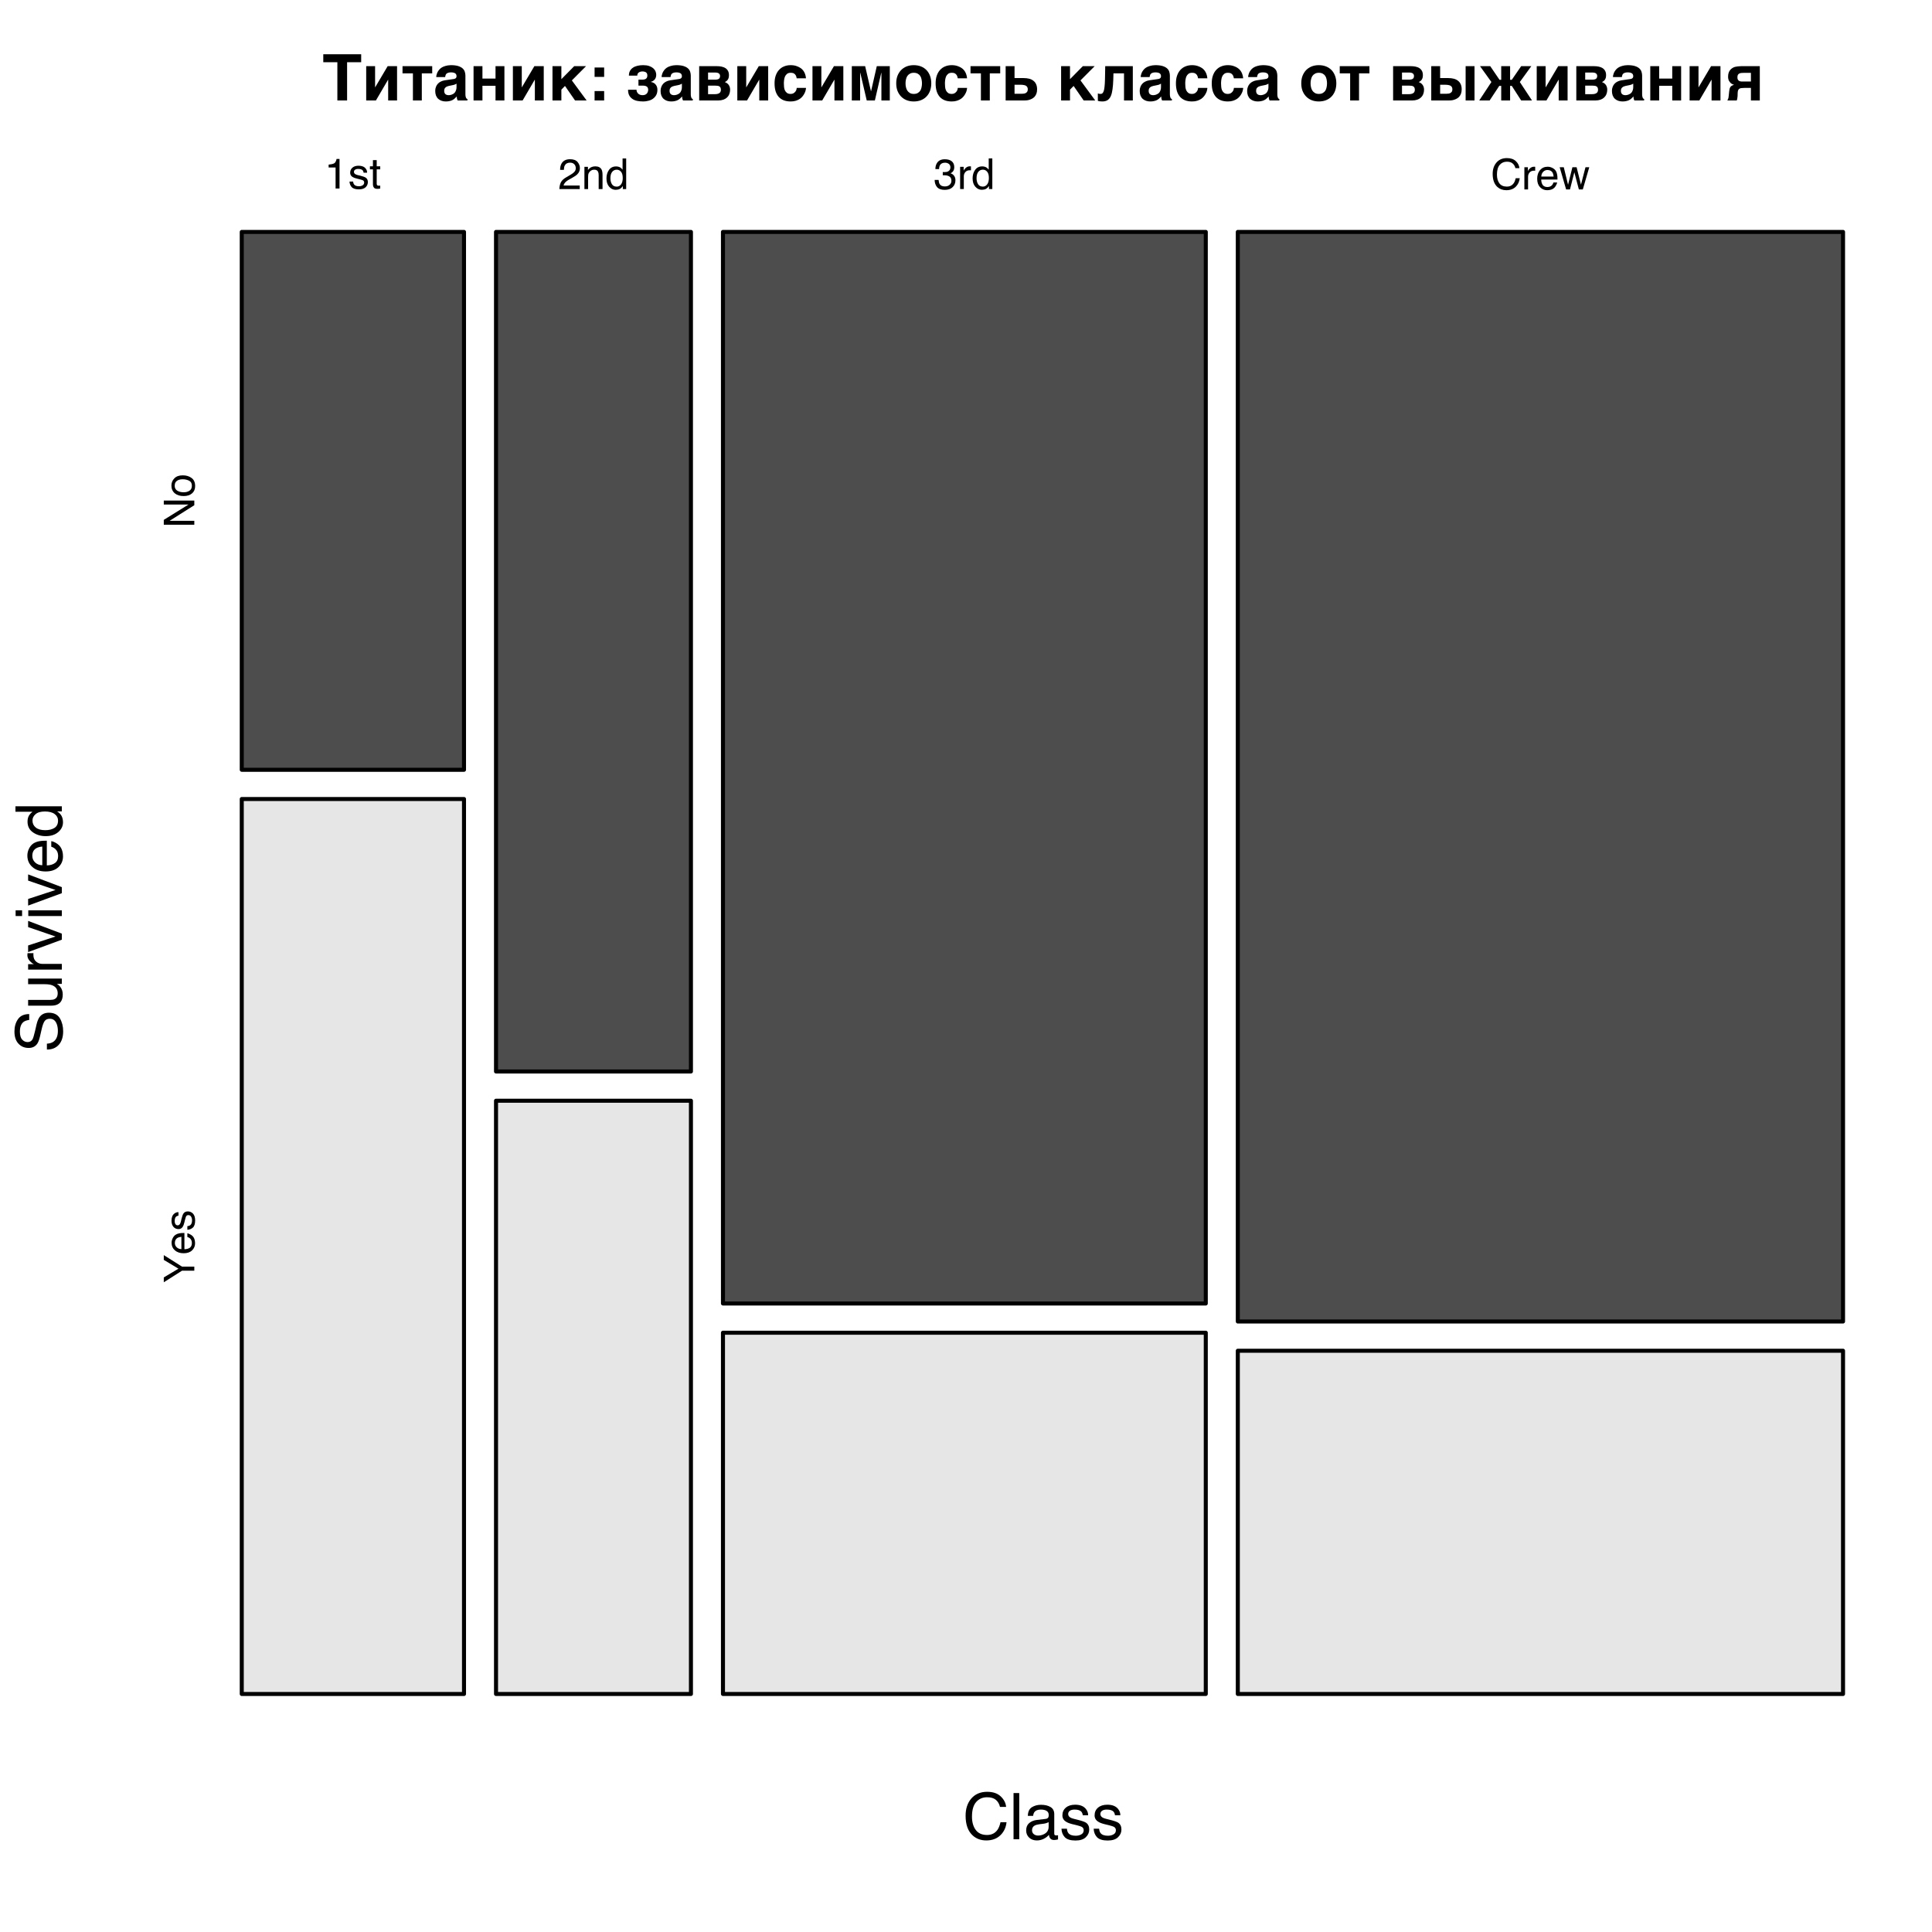 <?xml version="1.0" encoding="UTF-8"?>
<svg xmlns="http://www.w3.org/2000/svg" xmlns:xlink="http://www.w3.org/1999/xlink" width="360pt" height="360pt" viewBox="0 0 360 360" version="1.1">
<defs>
<g>
<symbol overflow="visible" id="glyph0-0">
<path style="stroke:none;" d="M 0.906 0 L 0.906 -8.641 L 7.859 -8.641 L 7.859 0 Z M 6.781 -1.078 L 6.781 -7.562 L 1.984 -7.562 L 1.984 -1.078 Z M 6.781 -1.078 "/>
</symbol>
<symbol overflow="visible" id="glyph0-1">
<path style="stroke:none;" d="M 0.141 -8.609 L 7.203 -8.609 L 7.203 -7.125 L 4.578 -7.125 L 4.578 0 L 2.766 0 L 2.766 -7.125 L 0.141 -7.125 Z M 0.141 -8.609 "/>
</symbol>
<symbol overflow="visible" id="glyph0-2">
<path style="stroke:none;" d="M 0.797 -6.391 L 2.453 -6.391 L 2.453 -2.453 L 2.469 -2.453 L 4.797 -6.391 L 6.547 -6.391 L 6.547 0 L 4.891 0 L 4.891 -3.844 L 4.859 -3.844 L 2.609 0 L 0.797 0 Z M 0.797 -6.391 "/>
</symbol>
<symbol overflow="visible" id="glyph0-3">
<path style="stroke:none;" d="M 2.172 -5.047 L 0.234 -5.047 L 0.234 -6.391 L 5.766 -6.391 L 5.766 -5.047 L 3.828 -5.047 L 3.828 0 L 2.172 0 Z M 2.172 -5.047 "/>
</symbol>
<symbol overflow="visible" id="glyph0-4">
<path style="stroke:none;" d="M 5.953 -1.266 C 5.953 -1.066 5.961 -0.906 5.984 -0.781 C 6.004 -0.664 6.031 -0.57 6.062 -0.5 C 6.102 -0.426 6.145 -0.367 6.188 -0.328 C 6.238 -0.297 6.285 -0.273 6.328 -0.266 L 6.328 0 L 4.5 0 C 4.469 -0.07 4.43 -0.172 4.391 -0.297 C 4.359 -0.422 4.344 -0.57 4.344 -0.75 C 4.219 -0.613 4.094 -0.488 3.969 -0.375 C 3.844 -0.258 3.703 -0.16 3.547 -0.078 C 3.398 0.004 3.223 0.066 3.016 0.109 C 2.816 0.16 2.578 0.188 2.297 0.188 C 2.016 0.188 1.754 0.145 1.516 0.062 C 1.273 -0.02 1.066 -0.141 0.891 -0.297 C 0.711 -0.461 0.57 -0.672 0.469 -0.922 C 0.375 -1.172 0.328 -1.457 0.328 -1.781 C 0.328 -2.039 0.367 -2.281 0.453 -2.5 C 0.535 -2.727 0.648 -2.926 0.797 -3.094 C 0.953 -3.27 1.141 -3.41 1.359 -3.516 C 1.578 -3.629 1.82 -3.707 2.094 -3.75 L 3.703 -3.984 C 3.766 -3.992 3.828 -4.004 3.891 -4.016 C 3.961 -4.035 4.023 -4.062 4.078 -4.094 C 4.141 -4.133 4.191 -4.188 4.234 -4.25 C 4.273 -4.312 4.297 -4.398 4.297 -4.516 C 4.297 -4.617 4.281 -4.711 4.25 -4.797 C 4.219 -4.891 4.16 -4.969 4.078 -5.031 C 4.004 -5.094 3.898 -5.141 3.766 -5.172 C 3.629 -5.211 3.469 -5.234 3.281 -5.234 C 3.051 -5.234 2.867 -5.207 2.734 -5.156 C 2.598 -5.113 2.488 -5.051 2.406 -4.969 C 2.332 -4.895 2.281 -4.801 2.25 -4.688 C 2.219 -4.582 2.191 -4.473 2.172 -4.359 L 0.516 -4.359 C 0.516 -4.43 0.523 -4.535 0.547 -4.672 C 0.578 -4.816 0.625 -4.969 0.688 -5.125 C 0.758 -5.289 0.859 -5.457 0.984 -5.625 C 1.109 -5.801 1.27 -5.957 1.469 -6.094 C 1.664 -6.227 1.91 -6.336 2.203 -6.422 C 2.492 -6.516 2.836 -6.566 3.234 -6.578 C 3.805 -6.578 4.27 -6.52 4.625 -6.406 C 4.977 -6.289 5.254 -6.141 5.453 -5.953 C 5.648 -5.766 5.781 -5.555 5.844 -5.328 C 5.914 -5.098 5.953 -4.867 5.953 -4.641 Z M 4.297 -3.125 C 4.191 -3.062 4.086 -3.008 3.984 -2.969 C 3.891 -2.926 3.758 -2.891 3.594 -2.859 L 3.141 -2.766 C 2.953 -2.734 2.785 -2.691 2.641 -2.641 C 2.492 -2.598 2.375 -2.535 2.281 -2.453 C 2.188 -2.379 2.113 -2.285 2.062 -2.172 C 2.02 -2.066 2 -1.938 2 -1.781 C 2 -1.645 2.02 -1.523 2.062 -1.422 C 2.102 -1.316 2.16 -1.234 2.234 -1.172 C 2.305 -1.109 2.395 -1.062 2.5 -1.031 C 2.602 -1 2.711 -0.984 2.828 -0.984 C 2.891 -0.984 2.969 -0.988 3.062 -1 C 3.164 -1.02 3.27 -1.047 3.375 -1.078 C 3.488 -1.117 3.598 -1.172 3.703 -1.234 C 3.816 -1.305 3.914 -1.395 4 -1.5 C 4.082 -1.613 4.148 -1.75 4.203 -1.906 C 4.266 -2.07 4.297 -2.258 4.297 -2.469 Z M 4.297 -3.125 "/>
</symbol>
<symbol overflow="visible" id="glyph0-5">
<path style="stroke:none;" d="M 0.797 -6.391 L 2.453 -6.391 L 2.453 -4.078 L 4.891 -4.078 L 4.891 -6.391 L 6.547 -6.391 L 6.547 0 L 4.891 0 L 4.891 -2.734 L 2.453 -2.734 L 2.453 0 L 0.797 0 Z M 0.797 -6.391 "/>
</symbol>
<symbol overflow="visible" id="glyph0-6">
<path style="stroke:none;" d="M 0.844 -6.391 L 2.5 -6.391 L 2.5 -3.969 L 4.891 -6.391 L 7.094 -6.391 L 4.453 -3.734 L 7.203 0 L 5.047 0 L 3.172 -2.703 L 2.5 -2.016 L 2.5 0 L 0.844 0 Z M 0.844 -6.391 "/>
</symbol>
<symbol overflow="visible" id="glyph0-7">
<path style="stroke:none;" d="M 1.359 -6.141 L 3.141 -6.141 L 3.141 -4.391 L 1.359 -4.391 Z M 1.359 -1.75 L 3.141 -1.75 L 3.141 0 L 1.359 0 Z M 1.359 -1.75 "/>
</symbol>
<symbol overflow="visible" id="glyph0-8">
<path style="stroke:none;" d=""/>
</symbol>
<symbol overflow="visible" id="glyph0-9">
<path style="stroke:none;" d="M 0.422 -4.625 C 0.422 -4.969 0.488 -5.266 0.625 -5.516 C 0.77 -5.766 0.961 -5.969 1.203 -6.125 C 1.441 -6.281 1.723 -6.395 2.047 -6.469 C 2.367 -6.539 2.719 -6.578 3.094 -6.578 C 3.52 -6.578 3.883 -6.523 4.188 -6.422 C 4.488 -6.316 4.738 -6.18 4.938 -6.016 C 5.133 -5.848 5.281 -5.656 5.375 -5.438 C 5.469 -5.219 5.516 -5 5.516 -4.781 C 5.516 -4.594 5.488 -4.426 5.438 -4.281 C 5.383 -4.133 5.312 -4.004 5.219 -3.891 C 5.125 -3.785 5.016 -3.695 4.891 -3.625 C 4.766 -3.551 4.633 -3.5 4.5 -3.469 L 4.5 -3.453 C 4.727 -3.41 4.922 -3.344 5.078 -3.25 C 5.234 -3.156 5.359 -3.039 5.453 -2.906 C 5.555 -2.77 5.629 -2.625 5.672 -2.469 C 5.711 -2.312 5.734 -2.156 5.734 -2 C 5.734 -1.602 5.656 -1.266 5.5 -0.984 C 5.344 -0.711 5.141 -0.488 4.891 -0.312 C 4.641 -0.133 4.352 -0.008 4.031 0.062 C 3.719 0.145 3.406 0.188 3.094 0.188 C 2.676 0.188 2.297 0.148 1.953 0.078 C 1.609 0.004 1.312 -0.117 1.062 -0.297 C 0.812 -0.473 0.613 -0.695 0.469 -0.969 C 0.332 -1.25 0.266 -1.594 0.266 -2 L 1.844 -2 C 1.844 -1.852 1.867 -1.719 1.922 -1.594 C 1.984 -1.469 2.062 -1.359 2.156 -1.266 C 2.25 -1.18 2.363 -1.113 2.5 -1.062 C 2.645 -1.008 2.801 -0.984 2.969 -0.984 C 3.164 -0.984 3.332 -1.016 3.469 -1.078 C 3.602 -1.141 3.707 -1.219 3.781 -1.312 C 3.863 -1.414 3.922 -1.523 3.953 -1.641 C 3.992 -1.754 4.016 -1.859 4.016 -1.953 C 4.016 -2.254 3.93 -2.461 3.766 -2.578 C 3.598 -2.703 3.332 -2.766 2.969 -2.766 L 2.203 -2.766 L 2.203 -3.875 L 2.844 -3.875 C 3.219 -3.875 3.477 -3.938 3.625 -4.062 C 3.781 -4.195 3.859 -4.391 3.859 -4.641 C 3.859 -4.785 3.836 -4.906 3.797 -5 C 3.754 -5.094 3.691 -5.172 3.609 -5.234 C 3.523 -5.297 3.426 -5.336 3.312 -5.359 C 3.207 -5.391 3.094 -5.406 2.969 -5.406 C 2.676 -5.406 2.438 -5.336 2.25 -5.203 C 2.07 -5.066 1.984 -4.875 1.984 -4.625 Z M 0.422 -4.625 "/>
</symbol>
<symbol overflow="visible" id="glyph0-10">
<path style="stroke:none;" d="M 2.5 -3.875 L 3.781 -3.875 C 3.969 -3.875 4.125 -3.891 4.25 -3.922 C 4.375 -3.953 4.469 -3.992 4.531 -4.047 C 4.602 -4.109 4.656 -4.18 4.688 -4.266 C 4.719 -4.348 4.734 -4.445 4.734 -4.562 C 4.734 -4.656 4.719 -4.738 4.688 -4.812 C 4.656 -4.895 4.602 -4.961 4.531 -5.016 C 4.469 -5.078 4.375 -5.125 4.25 -5.156 C 4.133 -5.188 3.992 -5.203 3.828 -5.203 L 2.5 -5.203 Z M 0.844 -6.391 L 4.141 -6.391 C 4.43 -6.391 4.711 -6.363 4.984 -6.312 C 5.254 -6.258 5.492 -6.172 5.703 -6.047 C 5.91 -5.922 6.078 -5.75 6.203 -5.531 C 6.328 -5.312 6.391 -5.035 6.391 -4.703 C 6.391 -4.516 6.367 -4.348 6.328 -4.203 C 6.285 -4.066 6.227 -3.945 6.156 -3.844 C 6.082 -3.75 6 -3.664 5.906 -3.594 C 5.82 -3.531 5.727 -3.473 5.625 -3.422 C 5.945 -3.305 6.191 -3.125 6.359 -2.875 C 6.523 -2.633 6.609 -2.344 6.609 -2 C 6.609 -1.695 6.555 -1.422 6.453 -1.172 C 6.359 -0.93 6.211 -0.723 6.016 -0.547 C 5.828 -0.367 5.598 -0.234 5.328 -0.141 C 5.055 -0.047 4.754 0 4.422 0 L 0.844 0 Z M 2.5 -1.172 L 3.781 -1.172 C 4.008 -1.172 4.195 -1.195 4.344 -1.25 C 4.5 -1.301 4.613 -1.363 4.688 -1.438 C 4.77 -1.52 4.82 -1.609 4.844 -1.703 C 4.875 -1.797 4.891 -1.883 4.891 -1.969 C 4.891 -2.125 4.867 -2.254 4.828 -2.359 C 4.785 -2.461 4.719 -2.547 4.625 -2.609 C 4.539 -2.672 4.426 -2.711 4.281 -2.734 C 4.145 -2.754 3.977 -2.766 3.781 -2.766 L 2.5 -2.766 Z M 2.5 -1.172 "/>
</symbol>
<symbol overflow="visible" id="glyph0-11">
<path style="stroke:none;" d="M 4.531 -4.125 C 4.5 -4.301 4.457 -4.453 4.406 -4.578 C 4.352 -4.703 4.281 -4.805 4.188 -4.891 C 4.102 -4.984 4 -5.051 3.875 -5.094 C 3.75 -5.133 3.594 -5.156 3.406 -5.156 C 3.133 -5.156 2.914 -5.094 2.75 -4.969 C 2.582 -4.844 2.453 -4.68 2.359 -4.484 C 2.273 -4.285 2.219 -4.07 2.188 -3.844 C 2.156 -3.613 2.141 -3.395 2.141 -3.188 C 2.141 -2.977 2.148 -2.758 2.172 -2.531 C 2.191 -2.301 2.242 -2.086 2.328 -1.891 C 2.422 -1.691 2.551 -1.531 2.719 -1.406 C 2.883 -1.281 3.113 -1.219 3.406 -1.219 C 3.602 -1.219 3.77 -1.254 3.906 -1.328 C 4.051 -1.41 4.172 -1.508 4.266 -1.625 C 4.359 -1.738 4.426 -1.859 4.469 -1.984 C 4.508 -2.117 4.531 -2.238 4.531 -2.344 L 6.266 -2.344 C 6.266 -2.238 6.242 -2.098 6.203 -1.922 C 6.172 -1.754 6.109 -1.578 6.016 -1.391 C 5.93 -1.203 5.816 -1.016 5.672 -0.828 C 5.535 -0.641 5.359 -0.469 5.141 -0.312 C 4.93 -0.164 4.68 -0.047 4.391 0.047 C 4.109 0.141 3.781 0.188 3.406 0.188 C 2.914 0.188 2.484 0.113 2.109 -0.031 C 1.742 -0.176 1.43 -0.391 1.172 -0.672 C 0.922 -0.961 0.727 -1.316 0.594 -1.734 C 0.469 -2.16 0.406 -2.645 0.406 -3.188 C 0.406 -3.738 0.477 -4.223 0.625 -4.641 C 0.77 -5.055 0.973 -5.406 1.234 -5.688 C 1.492 -5.977 1.805 -6.195 2.172 -6.344 C 2.547 -6.5 2.957 -6.578 3.406 -6.578 C 3.602 -6.578 3.805 -6.562 4.016 -6.531 C 4.223 -6.5 4.426 -6.441 4.625 -6.359 C 4.832 -6.285 5.031 -6.188 5.219 -6.062 C 5.406 -5.945 5.57 -5.797 5.719 -5.609 C 5.863 -5.43 5.984 -5.219 6.078 -4.969 C 6.172 -4.727 6.234 -4.445 6.266 -4.125 Z M 4.531 -4.125 "/>
</symbol>
<symbol overflow="visible" id="glyph0-12">
<path style="stroke:none;" d="M 0.797 -6.391 L 3.281 -6.391 L 4.359 -1.75 L 4.391 -1.75 L 5.453 -6.391 L 7.875 -6.391 L 7.875 0 L 6.312 0 L 6.312 -5.141 L 6.281 -5.141 L 5.094 0 L 3.578 0 L 2.375 -5.141 L 2.344 -5.141 L 2.344 0 L 0.797 0 Z M 0.797 -6.391 "/>
</symbol>
<symbol overflow="visible" id="glyph0-13">
<path style="stroke:none;" d="M 0.406 -3.188 C 0.406 -3.688 0.477 -4.141 0.625 -4.547 C 0.781 -4.961 1 -5.32 1.281 -5.625 C 1.57 -5.926 1.914 -6.16 2.312 -6.328 C 2.719 -6.492 3.172 -6.578 3.672 -6.578 C 4.18 -6.578 4.641 -6.492 5.047 -6.328 C 5.453 -6.16 5.797 -5.926 6.078 -5.625 C 6.359 -5.32 6.57 -4.961 6.719 -4.547 C 6.863 -4.141 6.938 -3.688 6.938 -3.188 C 6.938 -2.695 6.863 -2.242 6.719 -1.828 C 6.57 -1.422 6.359 -1.066 6.078 -0.766 C 5.797 -0.461 5.453 -0.227 5.047 -0.062 C 4.641 0.102 4.18 0.188 3.672 0.188 C 3.172 0.188 2.719 0.102 2.312 -0.062 C 1.914 -0.227 1.57 -0.461 1.281 -0.766 C 1 -1.066 0.781 -1.422 0.625 -1.828 C 0.477 -2.242 0.406 -2.695 0.406 -3.188 Z M 2.141 -3.188 C 2.141 -2.945 2.164 -2.707 2.219 -2.469 C 2.27 -2.238 2.352 -2.031 2.469 -1.844 C 2.594 -1.656 2.754 -1.504 2.953 -1.391 C 3.148 -1.273 3.391 -1.219 3.672 -1.219 C 3.973 -1.219 4.223 -1.273 4.422 -1.391 C 4.617 -1.504 4.773 -1.648 4.891 -1.828 C 5.004 -2.016 5.082 -2.223 5.125 -2.453 C 5.176 -2.691 5.203 -2.938 5.203 -3.188 C 5.203 -3.438 5.176 -3.68 5.125 -3.922 C 5.082 -4.16 5.004 -4.367 4.891 -4.547 C 4.773 -4.734 4.617 -4.879 4.422 -4.984 C 4.223 -5.098 3.973 -5.156 3.672 -5.156 C 3.391 -5.156 3.148 -5.098 2.953 -4.984 C 2.754 -4.879 2.594 -4.734 2.469 -4.547 C 2.352 -4.359 2.27 -4.145 2.219 -3.906 C 2.164 -3.676 2.141 -3.438 2.141 -3.188 Z M 2.141 -3.188 "/>
</symbol>
<symbol overflow="visible" id="glyph0-14">
<path style="stroke:none;" d="M 0.781 -6.391 L 2.438 -6.391 L 2.438 -4.172 L 4.125 -4.172 C 4.52 -4.172 4.875 -4.129 5.188 -4.047 C 5.5 -3.961 5.758 -3.832 5.969 -3.656 C 6.188 -3.488 6.352 -3.27 6.469 -3 C 6.582 -2.738 6.641 -2.43 6.641 -2.078 C 6.641 -1.754 6.594 -1.473 6.5 -1.234 C 6.406 -1.004 6.285 -0.812 6.141 -0.656 C 5.992 -0.508 5.828 -0.391 5.641 -0.297 C 5.461 -0.211 5.285 -0.145 5.109 -0.094 C 4.941 -0.051 4.785 -0.023 4.641 -0.016 C 4.492 -0.004 4.383 0 4.312 0 L 0.781 0 Z M 2.438 -1.25 L 3.844 -1.25 C 3.969 -1.25 4.094 -1.258 4.219 -1.281 C 4.344 -1.301 4.457 -1.344 4.562 -1.406 C 4.664 -1.469 4.75 -1.551 4.812 -1.656 C 4.875 -1.758 4.906 -1.898 4.906 -2.078 C 4.906 -2.242 4.875 -2.379 4.812 -2.484 C 4.75 -2.598 4.66 -2.688 4.547 -2.75 C 4.441 -2.812 4.312 -2.852 4.156 -2.875 C 4.008 -2.906 3.859 -2.922 3.703 -2.922 L 2.438 -2.922 Z M 2.438 -1.25 "/>
</symbol>
<symbol overflow="visible" id="glyph0-15">
<path style="stroke:none;" d="M 6.875 0 L 5.234 0 L 5.234 -5.047 L 3.266 -5.047 L 3.234 -3.844 C 3.211 -3.176 3.164 -2.594 3.094 -2.094 C 3.031 -1.594 2.926 -1.172 2.781 -0.828 C 2.633 -0.492 2.43 -0.238 2.172 -0.062 C 1.91 0.102 1.582 0.188 1.188 0.188 C 1 0.188 0.832 0.176 0.688 0.156 C 0.551 0.133 0.441 0.109 0.359 0.078 L 0.359 -1.312 C 0.41 -1.289 0.477 -1.27 0.562 -1.25 C 0.645 -1.227 0.75 -1.219 0.875 -1.219 C 1 -1.219 1.109 -1.254 1.203 -1.328 C 1.297 -1.41 1.379 -1.551 1.453 -1.75 C 1.523 -1.957 1.578 -2.238 1.609 -2.594 C 1.648 -2.945 1.676 -3.406 1.688 -3.969 L 1.734 -6.391 L 6.875 -6.391 Z M 6.875 0 "/>
</symbol>
<symbol overflow="visible" id="glyph0-16">
<path style="stroke:none;" d="M 7.203 -6.391 L 8.859 -6.391 L 8.859 0 L 7.203 0 Z M 0.797 -6.391 L 2.453 -6.391 L 2.453 -4.172 L 3.953 -4.172 C 4.348 -4.172 4.703 -4.129 5.016 -4.047 C 5.328 -3.961 5.586 -3.832 5.797 -3.656 C 6.016 -3.488 6.18 -3.27 6.297 -3 C 6.41 -2.738 6.469 -2.43 6.469 -2.078 C 6.469 -1.754 6.422 -1.473 6.328 -1.234 C 6.234 -1.004 6.113 -0.812 5.969 -0.656 C 5.82 -0.508 5.656 -0.391 5.469 -0.297 C 5.289 -0.211 5.113 -0.145 4.938 -0.094 C 4.77 -0.051 4.613 -0.023 4.469 -0.016 C 4.32 -0.004 4.207 0 4.125 0 L 0.797 0 Z M 2.453 -1.25 L 3.656 -1.25 C 3.789 -1.25 3.922 -1.258 4.047 -1.281 C 4.172 -1.301 4.285 -1.344 4.391 -1.406 C 4.492 -1.469 4.578 -1.551 4.641 -1.656 C 4.703 -1.758 4.734 -1.898 4.734 -2.078 C 4.734 -2.242 4.703 -2.379 4.641 -2.484 C 4.578 -2.598 4.488 -2.688 4.375 -2.75 C 4.258 -2.812 4.129 -2.852 3.984 -2.875 C 3.836 -2.906 3.68 -2.922 3.516 -2.922 L 2.453 -2.922 Z M 2.453 -1.25 "/>
</symbol>
<symbol overflow="visible" id="glyph0-17">
<path style="stroke:none;" d="M 5.844 -3.844 L 6.156 -3.844 L 7.906 -6.391 L 9.797 -6.391 L 7.656 -3.438 L 9.922 0 L 7.906 0 L 6.156 -2.719 L 5.844 -2.719 L 5.844 0 L 4.188 0 L 4.188 -2.719 L 3.828 -2.719 L 2.031 0 L 0.094 0 L 2.359 -3.438 L 0.234 -6.391 L 2.141 -6.391 L 3.875 -3.844 L 4.188 -3.844 L 4.188 -6.391 L 5.844 -6.391 Z M 5.844 -3.844 "/>
</symbol>
<symbol overflow="visible" id="glyph0-18">
<path style="stroke:none;" d="M 6.547 0 L 4.891 0 L 4.891 -2.344 L 3.797 -2.344 C 3.566 -2.344 3.363 -2.332 3.188 -2.312 C 3.02 -2.301 2.879 -2.266 2.766 -2.203 C 2.66 -2.141 2.578 -2.047 2.516 -1.922 C 2.461 -1.797 2.43 -1.625 2.422 -1.406 L 2.406 -0.797 C 2.395 -0.703 2.379 -0.582 2.359 -0.438 C 2.348 -0.289 2.312 -0.145 2.25 0 L 0.5 0 C 0.551 -0.082 0.594 -0.164 0.625 -0.25 C 0.656 -0.332 0.68 -0.41 0.703 -0.484 C 0.723 -0.555 0.734 -0.629 0.734 -0.703 C 0.742 -0.785 0.754 -0.875 0.766 -0.969 L 0.844 -1.734 C 0.863 -1.898 0.891 -2.047 0.922 -2.172 C 0.953 -2.297 1 -2.406 1.062 -2.5 C 1.125 -2.594 1.207 -2.672 1.312 -2.734 C 1.426 -2.805 1.57 -2.867 1.75 -2.922 C 1.695 -2.93 1.633 -2.953 1.562 -2.984 C 1.488 -3.016 1.41 -3.051 1.328 -3.094 C 1.242 -3.145 1.16 -3.207 1.078 -3.281 C 1.004 -3.363 0.93 -3.461 0.859 -3.578 C 0.805 -3.648 0.766 -3.727 0.734 -3.812 C 0.711 -3.895 0.691 -3.973 0.672 -4.047 C 0.66 -4.129 0.648 -4.207 0.641 -4.281 C 0.641 -4.352 0.641 -4.414 0.641 -4.469 C 0.641 -4.695 0.664 -4.898 0.719 -5.078 C 0.77 -5.254 0.836 -5.406 0.922 -5.531 C 1.016 -5.664 1.113 -5.781 1.219 -5.875 C 1.332 -5.969 1.445 -6.047 1.562 -6.109 C 1.688 -6.18 1.82 -6.234 1.969 -6.266 C 2.125 -6.305 2.273 -6.332 2.422 -6.344 C 2.566 -6.363 2.703 -6.375 2.828 -6.375 C 2.953 -6.383 3.051 -6.391 3.125 -6.391 L 6.547 -6.391 Z M 4.891 -5.141 L 3.547 -5.141 C 3.41 -5.141 3.27 -5.133 3.125 -5.125 C 2.988 -5.113 2.863 -5.082 2.75 -5.031 C 2.633 -4.977 2.539 -4.895 2.469 -4.781 C 2.406 -4.676 2.375 -4.52 2.375 -4.312 C 2.375 -4.113 2.406 -3.961 2.469 -3.859 C 2.539 -3.754 2.629 -3.676 2.734 -3.625 C 2.848 -3.57 2.973 -3.539 3.109 -3.531 C 3.242 -3.531 3.375 -3.531 3.5 -3.531 L 4.891 -3.531 Z M 4.891 -5.141 "/>
</symbol>
<symbol overflow="visible" id="glyph1-0">
<path style="stroke:none;" d="M 0.391 0 L 0.391 -8.609 L 7.219 -8.609 L 7.219 0 Z M 6.141 -1.078 L 6.141 -7.531 L 1.469 -7.531 L 1.469 -1.078 Z M 6.141 -1.078 "/>
</symbol>
<symbol overflow="visible" id="glyph1-1">
<path style="stroke:none;" d="M 4.547 -8.844 C 5.629 -8.844 6.473 -8.555 7.078 -7.984 C 7.68 -7.41 8.016 -6.758 8.078 -6.031 L 6.938 -6.031 C 6.812 -6.582 6.555 -7.02 6.172 -7.344 C 5.785 -7.664 5.242 -7.828 4.547 -7.828 C 3.703 -7.828 3.02 -7.531 2.5 -6.938 C 1.977 -6.344 1.719 -5.43 1.719 -4.203 C 1.719 -3.191 1.953 -2.367 2.422 -1.734 C 2.891 -1.109 3.594 -0.797 4.531 -0.797 C 5.383 -0.797 6.039 -1.129 6.5 -1.797 C 6.727 -2.141 6.906 -2.598 7.031 -3.172 L 8.156 -3.172 C 8.062 -2.266 7.727 -1.504 7.156 -0.891 C 6.469 -0.148 5.547 0.219 4.391 0.219 C 3.391 0.219 2.551 -0.082 1.875 -0.688 C 0.977 -1.488 0.531 -2.723 0.531 -4.391 C 0.531 -5.66 0.863 -6.703 1.531 -7.516 C 2.258 -8.398 3.266 -8.844 4.547 -8.844 Z M 4.312 -8.844 Z M 4.312 -8.844 "/>
</symbol>
<symbol overflow="visible" id="glyph1-2">
<path style="stroke:none;" d="M 0.797 -8.609 L 1.859 -8.609 L 1.859 0 L 0.797 0 Z M 0.797 -8.609 "/>
</symbol>
<symbol overflow="visible" id="glyph1-3">
<path style="stroke:none;" d="M 1.578 -1.672 C 1.578 -1.367 1.688 -1.129 1.906 -0.953 C 2.133 -0.773 2.398 -0.688 2.703 -0.688 C 3.078 -0.688 3.438 -0.77 3.781 -0.938 C 4.375 -1.227 4.672 -1.695 4.672 -2.344 L 4.672 -3.188 C 4.535 -3.113 4.363 -3.047 4.156 -2.984 C 3.957 -2.93 3.758 -2.895 3.562 -2.875 L 2.938 -2.797 C 2.551 -2.742 2.258 -2.66 2.062 -2.547 C 1.738 -2.367 1.578 -2.078 1.578 -1.672 Z M 4.141 -3.797 C 4.379 -3.828 4.539 -3.93 4.625 -4.109 C 4.664 -4.203 4.688 -4.336 4.688 -4.516 C 4.688 -4.867 4.555 -5.125 4.297 -5.281 C 4.047 -5.445 3.688 -5.531 3.219 -5.531 C 2.664 -5.531 2.273 -5.383 2.047 -5.094 C 1.91 -4.926 1.82 -4.68 1.781 -4.359 L 0.797 -4.359 C 0.816 -5.129 1.066 -5.664 1.547 -5.969 C 2.035 -6.27 2.598 -6.422 3.234 -6.422 C 3.973 -6.422 4.57 -6.281 5.031 -6 C 5.488 -5.719 5.719 -5.281 5.719 -4.688 L 5.719 -1.078 C 5.719 -0.973 5.738 -0.883 5.781 -0.812 C 5.832 -0.75 5.93 -0.719 6.078 -0.719 C 6.117 -0.719 6.164 -0.719 6.219 -0.719 C 6.281 -0.727 6.348 -0.738 6.422 -0.75 L 6.422 0.031 C 6.254 0.07 6.125 0.098 6.031 0.109 C 5.945 0.129 5.832 0.141 5.688 0.141 C 5.32 0.141 5.062 0.008 4.906 -0.25 C 4.812 -0.383 4.75 -0.578 4.719 -0.828 C 4.5 -0.547 4.188 -0.301 3.781 -0.094 C 3.383 0.113 2.945 0.219 2.469 0.219 C 1.883 0.219 1.406 0.039 1.031 -0.312 C 0.664 -0.664 0.484 -1.109 0.484 -1.641 C 0.484 -2.223 0.664 -2.676 1.031 -3 C 1.395 -3.32 1.867 -3.52 2.453 -3.594 Z M 3.266 -6.422 Z M 3.266 -6.422 "/>
</symbol>
<symbol overflow="visible" id="glyph1-4">
<path style="stroke:none;" d="M 1.406 -1.969 C 1.438 -1.613 1.523 -1.344 1.672 -1.156 C 1.93 -0.82 2.391 -0.656 3.047 -0.656 C 3.441 -0.656 3.785 -0.738 4.078 -0.906 C 4.379 -1.07 4.531 -1.332 4.531 -1.688 C 4.531 -1.957 4.41 -2.164 4.172 -2.312 C 4.016 -2.395 3.711 -2.492 3.266 -2.609 L 2.422 -2.812 C 1.891 -2.945 1.5 -3.098 1.25 -3.266 C 0.789 -3.547 0.562 -3.941 0.562 -4.453 C 0.562 -5.047 0.773 -5.523 1.203 -5.891 C 1.629 -6.254 2.207 -6.438 2.938 -6.438 C 3.875 -6.438 4.551 -6.16 4.969 -5.609 C 5.238 -5.254 5.367 -4.875 5.359 -4.469 L 4.359 -4.469 C 4.336 -4.707 4.254 -4.926 4.109 -5.125 C 3.867 -5.395 3.445 -5.531 2.844 -5.531 C 2.445 -5.531 2.145 -5.453 1.938 -5.297 C 1.738 -5.148 1.641 -4.953 1.641 -4.703 C 1.641 -4.43 1.773 -4.211 2.047 -4.047 C 2.203 -3.953 2.43 -3.867 2.734 -3.797 L 3.422 -3.625 C 4.18 -3.438 4.691 -3.258 4.953 -3.094 C 5.359 -2.82 5.562 -2.395 5.562 -1.812 C 5.562 -1.258 5.348 -0.781 4.922 -0.375 C 4.504 0.031 3.863 0.234 3 0.234 C 2.062 0.234 1.395 0.023 1 -0.391 C 0.613 -0.816 0.41 -1.344 0.391 -1.969 Z M 2.953 -6.422 Z M 2.953 -6.422 "/>
</symbol>
<symbol overflow="visible" id="glyph2-0">
<path style="stroke:none;" d="M 0 -0.391 L -8.609 -0.391 L -8.609 -7.219 L 0 -7.219 Z M -1.078 -6.141 L -7.531 -6.141 L -7.531 -1.469 L -1.078 -1.469 Z M -1.078 -6.141 "/>
</symbol>
<symbol overflow="visible" id="glyph2-1">
<path style="stroke:none;" d="M -2.781 -1.672 C -2.289 -1.703 -1.895 -1.816 -1.594 -2.016 C -1.02 -2.41 -0.734 -3.094 -0.734 -4.062 C -0.734 -4.5 -0.797 -4.898 -0.922 -5.266 C -1.16 -5.961 -1.594 -6.312 -2.219 -6.312 C -2.688 -6.312 -3.02 -6.16 -3.219 -5.859 C -3.414 -5.566 -3.586 -5.102 -3.734 -4.469 L -4 -3.312 C -4.164 -2.539 -4.352 -2 -4.562 -1.688 C -4.926 -1.145 -5.461 -0.875 -6.172 -0.875 C -6.953 -0.875 -7.586 -1.141 -8.078 -1.672 C -8.578 -2.203 -8.828 -2.957 -8.828 -3.938 C -8.828 -4.844 -8.609 -5.609 -8.172 -6.234 C -7.734 -6.867 -7.035 -7.188 -6.078 -7.188 L -6.078 -6.094 C -6.547 -6.031 -6.898 -5.906 -7.141 -5.719 C -7.586 -5.363 -7.812 -4.758 -7.812 -3.906 C -7.812 -3.219 -7.664 -2.723 -7.375 -2.422 C -7.094 -2.117 -6.758 -1.969 -6.375 -1.969 C -5.957 -1.969 -5.648 -2.145 -5.453 -2.5 C -5.328 -2.727 -5.172 -3.25 -4.984 -4.062 L -4.703 -5.281 C -4.566 -5.852 -4.383 -6.301 -4.156 -6.625 C -3.758 -7.164 -3.176 -7.438 -2.406 -7.438 C -1.457 -7.438 -0.773 -7.086 -0.359 -6.391 C 0.047 -5.703 0.25 -4.898 0.25 -3.984 C 0.25 -2.91 -0.02 -2.07 -0.562 -1.469 C -1.113 -0.863 -1.852 -0.566 -2.781 -0.578 Z M -8.844 -4.031 Z M -8.844 -4.031 "/>
</symbol>
<symbol overflow="visible" id="glyph2-2">
<path style="stroke:none;" d="M -6.281 -1.828 L -2.109 -1.828 C -1.785 -1.828 -1.523 -1.879 -1.328 -1.984 C -0.953 -2.172 -0.766 -2.52 -0.766 -3.031 C -0.766 -3.758 -1.094 -4.258 -1.75 -4.531 C -2.102 -4.676 -2.582 -4.75 -3.188 -4.75 L -6.281 -4.75 L -6.281 -5.797 L 0 -5.797 L 0 -4.812 L -0.922 -4.812 C -0.68 -4.676 -0.484 -4.508 -0.328 -4.312 C 0.004 -3.906 0.172 -3.414 0.172 -2.844 C 0.172 -1.945 -0.129 -1.336 -0.734 -1.016 C -1.047 -0.836 -1.473 -0.75 -2.016 -0.75 L -6.281 -0.75 Z M -6.422 -3.281 Z M -6.422 -3.281 "/>
</symbol>
<symbol overflow="visible" id="glyph2-3">
<path style="stroke:none;" d="M -6.281 -0.797 L -6.281 -1.812 L -5.188 -1.812 C -5.406 -1.883 -5.664 -2.082 -5.969 -2.406 C -6.27 -2.727 -6.422 -3.098 -6.422 -3.516 C -6.422 -3.535 -6.414 -3.566 -6.406 -3.609 C -6.406 -3.66 -6.398 -3.742 -6.391 -3.859 L -5.281 -3.859 C -5.289 -3.797 -5.297 -3.738 -5.297 -3.688 C -5.297 -3.633 -5.297 -3.578 -5.297 -3.516 C -5.297 -2.984 -5.125 -2.57 -4.781 -2.281 C -4.445 -2 -4.055 -1.859 -3.609 -1.859 L 0 -1.859 L 0 -0.797 Z M -6.281 -0.797 "/>
</symbol>
<symbol overflow="visible" id="glyph2-4">
<path style="stroke:none;" d="M -6.281 -1.297 L -1.172 -2.969 L -6.281 -4.719 L -6.281 -5.875 L 0 -3.5 L 0 -2.375 L -6.281 -0.062 Z M -6.281 -1.297 "/>
</symbol>
<symbol overflow="visible" id="glyph2-5">
<path style="stroke:none;" d="M -6.25 -0.781 L -6.25 -1.844 L 0 -1.844 L 0 -0.781 Z M -8.609 -0.781 L -8.609 -1.844 L -7.406 -1.844 L -7.406 -0.781 Z M -8.609 -0.781 "/>
</symbol>
<symbol overflow="visible" id="glyph2-6">
<path style="stroke:none;" d="M -6.422 -3.391 C -6.422 -3.836 -6.316 -4.27 -6.109 -4.688 C -5.898 -5.102 -5.629 -5.422 -5.297 -5.641 C -4.973 -5.848 -4.602 -5.988 -4.188 -6.062 C -3.895 -6.125 -3.43 -6.156 -2.797 -6.156 L -2.797 -1.547 C -2.16 -1.566 -1.648 -1.719 -1.266 -2 C -0.879 -2.281 -0.688 -2.719 -0.688 -3.312 C -0.688 -3.863 -0.867 -4.301 -1.234 -4.625 C -1.441 -4.812 -1.688 -4.945 -1.969 -5.031 L -1.969 -6.062 C -1.738 -6.039 -1.484 -5.953 -1.203 -5.797 C -0.922 -5.641 -0.688 -5.469 -0.5 -5.281 C -0.188 -4.957 0.02 -4.555 0.125 -4.078 C 0.188 -3.828 0.219 -3.539 0.219 -3.219 C 0.219 -2.438 -0.062 -1.773 -0.625 -1.234 C -1.195 -0.691 -1.992 -0.422 -3.016 -0.422 C -4.023 -0.422 -4.844 -0.691 -5.469 -1.234 C -6.102 -1.785 -6.422 -2.504 -6.422 -3.391 Z M -3.641 -5.062 C -4.098 -5.02 -4.461 -4.922 -4.734 -4.766 C -5.242 -4.484 -5.5 -4.004 -5.5 -3.328 C -5.5 -2.836 -5.32 -2.426 -4.969 -2.094 C -4.625 -1.77 -4.18 -1.598 -3.641 -1.578 Z M -6.422 -3.281 Z M -6.422 -3.281 "/>
</symbol>
<symbol overflow="visible" id="glyph2-7">
<path style="stroke:none;" d="M -3.062 -1.438 C -2.395 -1.438 -1.832 -1.578 -1.375 -1.859 C -0.926 -2.148 -0.703 -2.609 -0.703 -3.234 C -0.703 -3.723 -0.91 -4.125 -1.328 -4.438 C -1.742 -4.758 -2.348 -4.922 -3.141 -4.922 C -3.93 -4.922 -4.516 -4.754 -4.891 -4.422 C -5.273 -4.098 -5.469 -3.703 -5.469 -3.234 C -5.469 -2.703 -5.266 -2.27 -4.859 -1.938 C -4.453 -1.602 -3.852 -1.438 -3.062 -1.438 Z M -6.391 -3.031 C -6.391 -3.508 -6.285 -3.91 -6.078 -4.234 C -5.961 -4.422 -5.758 -4.633 -5.469 -4.875 L -8.641 -4.875 L -8.641 -5.891 L 0 -5.891 L 0 -4.938 L -0.875 -4.938 C -0.488 -4.695 -0.207 -4.406 -0.031 -4.062 C 0.133 -3.727 0.219 -3.344 0.219 -2.906 C 0.219 -2.207 -0.07 -1.602 -0.656 -1.094 C -1.25 -0.582 -2.031 -0.328 -3 -0.328 C -3.914 -0.328 -4.707 -0.562 -5.375 -1.031 C -6.051 -1.5 -6.391 -2.164 -6.391 -3.031 Z M -6.391 -3.031 "/>
</symbol>
<symbol overflow="visible" id="glyph3-0">
<path style="stroke:none;" d="M 0.25 0 L 0.25 -5.688 L 4.766 -5.688 L 4.766 0 Z M 4.047 -0.719 L 4.047 -4.969 L 0.969 -4.969 L 0.969 -0.719 Z M 4.047 -0.719 "/>
</symbol>
<symbol overflow="visible" id="glyph3-1">
<path style="stroke:none;" d="M 0.766 -3.922 L 0.766 -4.453 C 1.266 -4.504 1.613 -4.586 1.812 -4.703 C 2.008 -4.816 2.156 -5.086 2.25 -5.516 L 2.797 -5.516 L 2.797 0 L 2.062 0 L 2.062 -3.922 Z M 0.766 -3.922 "/>
</symbol>
<symbol overflow="visible" id="glyph3-2">
<path style="stroke:none;" d="M 0.922 -1.297 C 0.941 -1.066 1 -0.891 1.094 -0.766 C 1.27 -0.535 1.578 -0.422 2.016 -0.422 C 2.266 -0.422 2.488 -0.477 2.688 -0.594 C 2.883 -0.707 2.984 -0.883 2.984 -1.125 C 2.984 -1.301 2.906 -1.438 2.75 -1.531 C 2.645 -1.582 2.445 -1.645 2.156 -1.719 L 1.594 -1.859 C 1.25 -1.941 0.988 -2.039 0.812 -2.156 C 0.52 -2.344 0.375 -2.602 0.375 -2.938 C 0.375 -3.332 0.516 -3.648 0.797 -3.891 C 1.078 -4.129 1.457 -4.25 1.938 -4.25 C 2.562 -4.25 3.008 -4.066 3.281 -3.703 C 3.457 -3.473 3.539 -3.223 3.531 -2.953 L 2.875 -2.953 C 2.863 -3.109 2.812 -3.25 2.719 -3.375 C 2.551 -3.562 2.27 -3.656 1.875 -3.656 C 1.613 -3.656 1.414 -3.602 1.281 -3.5 C 1.145 -3.406 1.078 -3.273 1.078 -3.109 C 1.078 -2.922 1.164 -2.773 1.344 -2.672 C 1.445 -2.609 1.598 -2.551 1.797 -2.5 L 2.266 -2.391 C 2.766 -2.266 3.098 -2.145 3.266 -2.031 C 3.535 -1.852 3.672 -1.578 3.672 -1.203 C 3.672 -0.828 3.531 -0.504 3.25 -0.234 C 2.969 0.023 2.547 0.156 1.984 0.156 C 1.359 0.156 0.914 0.016 0.656 -0.266 C 0.406 -0.547 0.27 -0.891 0.25 -1.297 Z M 1.953 -4.25 Z M 1.953 -4.25 "/>
</symbol>
<symbol overflow="visible" id="glyph3-3">
<path style="stroke:none;" d="M 0.656 -5.297 L 1.359 -5.297 L 1.359 -4.141 L 2.016 -4.141 L 2.016 -3.578 L 1.359 -3.578 L 1.359 -0.875 C 1.359 -0.727 1.406 -0.629 1.5 -0.578 C 1.551 -0.547 1.641 -0.531 1.766 -0.531 C 1.805 -0.531 1.844 -0.531 1.875 -0.531 C 1.914 -0.539 1.961 -0.547 2.016 -0.547 L 2.016 0 C 1.93 0.02 1.848 0.035 1.766 0.047 C 1.68 0.055 1.586 0.062 1.484 0.062 C 1.16 0.062 0.941 -0.02 0.828 -0.188 C 0.711 -0.352 0.656 -0.566 0.656 -0.828 L 0.656 -3.578 L 0.094 -3.578 L 0.094 -4.141 L 0.656 -4.141 Z M 0.656 -5.297 "/>
</symbol>
<symbol overflow="visible" id="glyph3-4">
<path style="stroke:none;" d="M 0.25 0 C 0.27 -0.477 0.363 -0.895 0.531 -1.25 C 0.707 -1.602 1.047 -1.922 1.547 -2.203 L 2.297 -2.641 C 2.617 -2.828 2.848 -2.992 2.984 -3.141 C 3.203 -3.348 3.312 -3.594 3.312 -3.875 C 3.312 -4.195 3.211 -4.453 3.016 -4.641 C 2.828 -4.828 2.57 -4.922 2.25 -4.922 C 1.77 -4.922 1.438 -4.738 1.25 -4.375 C 1.156 -4.188 1.102 -3.922 1.094 -3.578 L 0.391 -3.578 C 0.391 -4.055 0.477 -4.445 0.656 -4.75 C 0.957 -5.289 1.488 -5.562 2.25 -5.562 C 2.883 -5.562 3.348 -5.391 3.641 -5.047 C 3.93 -4.703 4.078 -4.32 4.078 -3.906 C 4.078 -3.457 3.922 -3.078 3.609 -2.766 C 3.43 -2.578 3.109 -2.352 2.641 -2.094 L 2.109 -1.797 C 1.859 -1.66 1.66 -1.531 1.516 -1.406 C 1.254 -1.176 1.094 -0.926 1.031 -0.656 L 4.047 -0.656 L 4.047 0 Z M 0.25 0 "/>
</symbol>
<symbol overflow="visible" id="glyph3-5">
<path style="stroke:none;" d="M 0.516 -4.141 L 1.172 -4.141 L 1.172 -3.562 C 1.367 -3.801 1.578 -3.973 1.797 -4.078 C 2.016 -4.18 2.258 -4.234 2.531 -4.234 C 3.113 -4.234 3.508 -4.031 3.719 -3.625 C 3.832 -3.395 3.891 -3.07 3.891 -2.656 L 3.891 0 L 3.172 0 L 3.172 -2.609 C 3.172 -2.859 3.133 -3.062 3.062 -3.219 C 2.938 -3.477 2.711 -3.609 2.391 -3.609 C 2.223 -3.609 2.086 -3.594 1.984 -3.562 C 1.797 -3.5 1.629 -3.383 1.484 -3.219 C 1.367 -3.082 1.289 -2.941 1.25 -2.797 C 1.219 -2.648 1.203 -2.441 1.203 -2.172 L 1.203 0 L 0.516 0 Z M 2.141 -4.25 Z M 2.141 -4.25 "/>
</symbol>
<symbol overflow="visible" id="glyph3-6">
<path style="stroke:none;" d="M 0.953 -2.016 C 0.953 -1.578 1.047 -1.207 1.234 -0.906 C 1.422 -0.602 1.723 -0.453 2.141 -0.453 C 2.461 -0.453 2.727 -0.594 2.938 -0.875 C 3.145 -1.156 3.25 -1.551 3.25 -2.062 C 3.25 -2.594 3.141 -2.984 2.922 -3.234 C 2.711 -3.484 2.445 -3.609 2.125 -3.609 C 1.781 -3.609 1.5 -3.473 1.281 -3.203 C 1.062 -2.93 0.953 -2.535 0.953 -2.016 Z M 2 -4.219 C 2.312 -4.219 2.578 -4.148 2.797 -4.016 C 2.922 -3.941 3.062 -3.805 3.219 -3.609 L 3.219 -5.703 L 3.891 -5.703 L 3.891 0 L 3.266 0 L 3.266 -0.578 C 3.098 -0.316 2.906 -0.129 2.688 -0.016 C 2.469 0.086 2.211 0.141 1.922 0.141 C 1.461 0.141 1.062 -0.051 0.719 -0.438 C 0.383 -0.82 0.219 -1.336 0.219 -1.984 C 0.219 -2.586 0.367 -3.109 0.672 -3.547 C 0.984 -3.992 1.426 -4.219 2 -4.219 Z M 2 -4.219 "/>
</symbol>
<symbol overflow="visible" id="glyph3-7">
<path style="stroke:none;" d="M 2.062 0.156 C 1.406 0.156 0.926 -0.02 0.625 -0.375 C 0.332 -0.738 0.188 -1.18 0.188 -1.703 L 0.922 -1.703 C 0.953 -1.348 1.02 -1.086 1.125 -0.922 C 1.301 -0.629 1.625 -0.484 2.094 -0.484 C 2.457 -0.484 2.75 -0.582 2.969 -0.781 C 3.195 -0.977 3.312 -1.227 3.312 -1.531 C 3.312 -1.914 3.191 -2.18 2.953 -2.328 C 2.723 -2.484 2.398 -2.562 1.984 -2.562 C 1.941 -2.562 1.895 -2.562 1.844 -2.562 C 1.801 -2.562 1.754 -2.562 1.703 -2.562 L 1.703 -3.172 C 1.773 -3.16 1.832 -3.156 1.875 -3.156 C 1.926 -3.156 1.984 -3.156 2.047 -3.156 C 2.305 -3.156 2.52 -3.195 2.688 -3.281 C 2.977 -3.426 3.125 -3.68 3.125 -4.047 C 3.125 -4.328 3.023 -4.539 2.828 -4.688 C 2.629 -4.832 2.398 -4.906 2.141 -4.906 C 1.68 -4.906 1.363 -4.754 1.188 -4.453 C 1.082 -4.273 1.023 -4.031 1.016 -3.719 L 0.328 -3.719 C 0.328 -4.133 0.41 -4.484 0.578 -4.766 C 0.859 -5.285 1.359 -5.547 2.078 -5.547 C 2.641 -5.547 3.07 -5.422 3.375 -5.172 C 3.688 -4.922 3.844 -4.555 3.844 -4.078 C 3.844 -3.734 3.754 -3.457 3.578 -3.25 C 3.461 -3.113 3.316 -3.008 3.141 -2.938 C 3.422 -2.852 3.645 -2.695 3.812 -2.469 C 3.977 -2.25 4.062 -1.973 4.062 -1.641 C 4.062 -1.109 3.883 -0.676 3.531 -0.344 C 3.188 -0.008 2.695 0.156 2.062 0.156 Z M 2.062 0.156 "/>
</symbol>
<symbol overflow="visible" id="glyph3-8">
<path style="stroke:none;" d="M 0.531 -4.141 L 1.188 -4.141 L 1.188 -3.422 C 1.238 -3.566 1.367 -3.738 1.578 -3.938 C 1.797 -4.133 2.047 -4.234 2.328 -4.234 C 2.336 -4.234 2.359 -4.234 2.391 -4.234 C 2.422 -4.234 2.473 -4.227 2.547 -4.219 L 2.547 -3.484 C 2.504 -3.492 2.461 -3.5 2.422 -3.5 C 2.391 -3.5 2.352 -3.5 2.312 -3.5 C 1.969 -3.5 1.695 -3.383 1.5 -3.156 C 1.312 -2.938 1.219 -2.676 1.219 -2.375 L 1.219 0 L 0.531 0 Z M 0.531 -4.141 "/>
</symbol>
<symbol overflow="visible" id="glyph3-9">
<path style="stroke:none;" d="M 3 -5.844 C 3.719 -5.844 4.273 -5.648 4.672 -5.266 C 5.066 -4.891 5.285 -4.457 5.328 -3.969 L 4.578 -3.969 C 4.492 -4.344 4.32 -4.633 4.062 -4.844 C 3.812 -5.062 3.457 -5.172 3 -5.172 C 2.445 -5.172 2 -4.973 1.656 -4.578 C 1.312 -4.18 1.141 -3.578 1.141 -2.766 C 1.141 -2.098 1.289 -1.555 1.594 -1.141 C 1.906 -0.734 2.367 -0.531 2.984 -0.531 C 3.555 -0.531 3.988 -0.75 4.281 -1.188 C 4.438 -1.414 4.555 -1.719 4.641 -2.094 L 5.391 -2.094 C 5.316 -1.488 5.094 -0.984 4.719 -0.578 C 4.27 -0.098 3.66 0.141 2.891 0.141 C 2.234 0.141 1.68 -0.055 1.234 -0.453 C 0.641 -0.984 0.344 -1.801 0.344 -2.906 C 0.344 -3.738 0.566 -4.426 1.016 -4.969 C 1.492 -5.551 2.156 -5.844 3 -5.844 Z M 2.844 -5.844 Z M 2.844 -5.844 "/>
</symbol>
<symbol overflow="visible" id="glyph3-10">
<path style="stroke:none;" d="M 2.234 -4.234 C 2.523 -4.234 2.805 -4.164 3.078 -4.031 C 3.359 -3.895 3.57 -3.719 3.719 -3.5 C 3.863 -3.281 3.957 -3.035 4 -2.766 C 4.039 -2.566 4.062 -2.258 4.062 -1.844 L 1.031 -1.844 C 1.039 -1.426 1.133 -1.086 1.312 -0.828 C 1.5 -0.578 1.789 -0.453 2.188 -0.453 C 2.551 -0.453 2.844 -0.57 3.062 -0.812 C 3.176 -0.957 3.258 -1.117 3.312 -1.297 L 4 -1.297 C 3.977 -1.148 3.914 -0.984 3.812 -0.797 C 3.719 -0.609 3.609 -0.453 3.484 -0.328 C 3.273 -0.117 3.016 0.016 2.703 0.078 C 2.523 0.117 2.332 0.141 2.125 0.141 C 1.613 0.141 1.176 -0.047 0.812 -0.422 C 0.457 -0.797 0.281 -1.316 0.281 -1.984 C 0.281 -2.648 0.457 -3.191 0.812 -3.609 C 1.176 -4.023 1.648 -4.234 2.234 -4.234 Z M 3.344 -2.406 C 3.312 -2.707 3.25 -2.945 3.156 -3.125 C 2.957 -3.457 2.633 -3.625 2.188 -3.625 C 1.875 -3.625 1.609 -3.508 1.391 -3.281 C 1.172 -3.051 1.055 -2.758 1.047 -2.406 Z M 2.172 -4.25 Z M 2.172 -4.25 "/>
</symbol>
<symbol overflow="visible" id="glyph3-11">
<path style="stroke:none;" d="M 0.828 -4.141 L 1.625 -0.875 L 2.438 -4.141 L 3.219 -4.141 L 4.031 -0.891 L 4.875 -4.141 L 5.578 -4.141 L 4.375 0 L 3.641 0 L 2.797 -3.203 L 1.984 0 L 1.266 0 L 0.062 -4.141 Z M 0.828 -4.141 "/>
</symbol>
<symbol overflow="visible" id="glyph4-0">
<path style="stroke:none;" d="M 0 -0.25 L -5.688 -0.25 L -5.688 -4.766 L 0 -4.766 Z M -0.719 -4.047 L -4.969 -4.047 L -4.969 -0.969 L -0.719 -0.969 Z M -0.719 -4.047 "/>
</symbol>
<symbol overflow="visible" id="glyph4-1">
<path style="stroke:none;" d="M -5.688 -0.609 L -5.688 -1.516 L -1.078 -4.375 L -5.688 -4.375 L -5.688 -5.109 L 0 -5.109 L 0 -4.25 L -4.594 -1.344 L 0 -1.344 L 0 -0.609 Z M -5.688 -2.812 Z M -5.688 -2.812 "/>
</symbol>
<symbol overflow="visible" id="glyph4-2">
<path style="stroke:none;" d="M -0.453 -2.156 C -0.453 -2.613 -0.625 -2.926 -0.969 -3.094 C -1.32 -3.27 -1.711 -3.359 -2.141 -3.359 C -2.523 -3.359 -2.836 -3.297 -3.078 -3.172 C -3.461 -2.973 -3.656 -2.633 -3.656 -2.156 C -3.656 -1.738 -3.492 -1.43 -3.172 -1.234 C -2.848 -1.035 -2.453 -0.938 -1.984 -0.938 C -1.547 -0.938 -1.18 -1.035 -0.891 -1.234 C -0.598 -1.43 -0.453 -1.738 -0.453 -2.156 Z M -4.266 -2.188 C -4.266 -2.719 -4.082 -3.164 -3.719 -3.531 C -3.363 -3.906 -2.844 -4.094 -2.156 -4.094 C -1.488 -4.094 -0.938 -3.926 -0.5 -3.594 C -0.062 -3.27 0.156 -2.77 0.156 -2.094 C 0.156 -1.52 -0.035 -1.066 -0.422 -0.734 C -0.805 -0.398 -1.328 -0.234 -1.984 -0.234 C -2.68 -0.234 -3.234 -0.406 -3.641 -0.75 C -4.055 -1.102 -4.266 -1.582 -4.266 -2.188 Z M -4.25 -2.156 Z M -4.25 -2.156 "/>
</symbol>
<symbol overflow="visible" id="glyph4-3">
<path style="stroke:none;" d="M -5.688 -0.156 L -5.688 -1.062 L -2.953 -2.688 L -5.688 -4.328 L -5.688 -5.219 L -2.297 -3.078 L 0 -3.078 L 0 -2.312 L -2.297 -2.312 Z M -5.688 -2.703 Z M -5.688 -2.703 "/>
</symbol>
<symbol overflow="visible" id="glyph4-4">
<path style="stroke:none;" d="M -4.234 -2.234 C -4.234 -2.523 -4.164 -2.805 -4.031 -3.078 C -3.895 -3.359 -3.719 -3.57 -3.5 -3.719 C -3.281 -3.863 -3.035 -3.957 -2.766 -4 C -2.566 -4.039 -2.258 -4.062 -1.844 -4.062 L -1.844 -1.031 C -1.426 -1.039 -1.086 -1.133 -0.828 -1.312 C -0.578 -1.5 -0.453 -1.789 -0.453 -2.188 C -0.453 -2.551 -0.57 -2.844 -0.812 -3.062 C -0.957 -3.176 -1.117 -3.258 -1.297 -3.312 L -1.297 -4 C -1.148 -3.977 -0.984 -3.914 -0.797 -3.812 C -0.609 -3.719 -0.453 -3.609 -0.328 -3.484 C -0.117 -3.273 0.016 -3.016 0.078 -2.703 C 0.117 -2.523 0.141 -2.332 0.141 -2.125 C 0.141 -1.613 -0.047 -1.176 -0.422 -0.812 C -0.797 -0.457 -1.316 -0.281 -1.984 -0.281 C -2.648 -0.281 -3.191 -0.457 -3.609 -0.812 C -4.023 -1.176 -4.234 -1.648 -4.234 -2.234 Z M -2.406 -3.344 C -2.707 -3.312 -2.945 -3.25 -3.125 -3.156 C -3.457 -2.957 -3.625 -2.633 -3.625 -2.188 C -3.625 -1.875 -3.508 -1.609 -3.281 -1.391 C -3.051 -1.172 -2.758 -1.055 -2.406 -1.047 Z M -4.25 -2.172 Z M -4.25 -2.172 "/>
</symbol>
<symbol overflow="visible" id="glyph4-5">
<path style="stroke:none;" d="M -1.297 -0.922 C -1.066 -0.941 -0.891 -1 -0.766 -1.094 C -0.535 -1.27 -0.422 -1.578 -0.422 -2.016 C -0.422 -2.266 -0.477 -2.488 -0.594 -2.688 C -0.707 -2.883 -0.883 -2.984 -1.125 -2.984 C -1.301 -2.984 -1.438 -2.906 -1.531 -2.75 C -1.582 -2.645 -1.645 -2.445 -1.719 -2.156 L -1.859 -1.594 C -1.941 -1.25 -2.039 -0.988 -2.156 -0.812 C -2.344 -0.52 -2.602 -0.375 -2.938 -0.375 C -3.332 -0.375 -3.648 -0.516 -3.891 -0.797 C -4.129 -1.078 -4.25 -1.457 -4.25 -1.938 C -4.25 -2.562 -4.066 -3.008 -3.703 -3.281 C -3.473 -3.457 -3.223 -3.539 -2.953 -3.531 L -2.953 -2.875 C -3.109 -2.863 -3.25 -2.812 -3.375 -2.719 C -3.562 -2.551 -3.656 -2.27 -3.656 -1.875 C -3.656 -1.613 -3.602 -1.414 -3.5 -1.281 C -3.406 -1.145 -3.273 -1.078 -3.109 -1.078 C -2.922 -1.078 -2.773 -1.164 -2.672 -1.344 C -2.609 -1.445 -2.551 -1.598 -2.5 -1.797 L -2.391 -2.266 C -2.266 -2.766 -2.145 -3.098 -2.031 -3.266 C -1.852 -3.535 -1.578 -3.672 -1.203 -3.672 C -0.828 -3.672 -0.504 -3.531 -0.234 -3.25 C 0.023 -2.969 0.156 -2.547 0.156 -1.984 C 0.156 -1.359 0.016 -0.914 -0.266 -0.656 C -0.547 -0.406 -0.891 -0.27 -1.297 -0.25 Z M -4.25 -1.953 Z M -4.25 -1.953 "/>
</symbol>
</g>
<clipPath id="clip1">
  <path d="M 44 148 L 87 148 L 87 316.801 L 44 316.801 Z M 44 148 "/>
</clipPath>
<clipPath id="clip2">
  <path d="M 92 204 L 130 204 L 130 316.801 L 92 316.801 Z M 92 204 "/>
</clipPath>
<clipPath id="clip3">
  <path d="M 134 247 L 226 247 L 226 316.801 L 134 316.801 Z M 134 247 "/>
</clipPath>
<clipPath id="clip4">
  <path d="M 230 251 L 344 251 L 344 316.801 L 230 316.801 Z M 230 251 "/>
</clipPath>
</defs>
<g id="surface174">
<rect x="0" y="0" width="360" height="360" style="fill:rgb(100%,100%,100%);fill-opacity:1;stroke:none;"/>
<g style="fill:rgb(0%,0%,0%);fill-opacity:1;">
  <use xlink:href="#glyph0-1" x="60.098" y="18.719"/>
  <use xlink:href="#glyph0-2" x="67.439" y="18.719"/>
  <use xlink:href="#glyph0-3" x="74.77" y="18.719"/>
  <use xlink:href="#glyph0-4" x="80.77" y="18.719"/>
  <use xlink:href="#glyph0-5" x="87.443" y="18.719"/>
  <use xlink:href="#glyph0-2" x="94.773" y="18.719"/>
  <use xlink:href="#glyph0-6" x="102.104" y="18.719"/>
  <use xlink:href="#glyph0-7" x="109.434" y="18.719"/>
  <use xlink:href="#glyph0-8" x="113.43" y="18.719"/>
  <use xlink:href="#glyph0-9" x="116.764" y="18.719"/>
  <use xlink:href="#glyph0-4" x="122.764" y="18.719"/>
  <use xlink:href="#glyph0-10" x="129.438" y="18.719"/>
  <use xlink:href="#glyph0-2" x="136.592" y="18.719"/>
  <use xlink:href="#glyph0-11" x="143.922" y="18.719"/>
  <use xlink:href="#glyph0-2" x="150.596" y="18.719"/>
  <use xlink:href="#glyph0-12" x="157.926" y="18.719"/>
  <use xlink:href="#glyph0-13" x="166.592" y="18.719"/>
  <use xlink:href="#glyph0-11" x="173.934" y="18.719"/>
  <use xlink:href="#glyph0-3" x="180.607" y="18.719"/>
  <use xlink:href="#glyph0-14" x="186.607" y="18.719"/>
  <use xlink:href="#glyph0-8" x="193.545" y="18.719"/>
  <use xlink:href="#glyph0-6" x="196.879" y="18.719"/>
  <use xlink:href="#glyph0-15" x="204.209" y="18.719"/>
  <use xlink:href="#glyph0-4" x="212.037" y="18.719"/>
  <use xlink:href="#glyph0-11" x="218.711" y="18.719"/>
  <use xlink:href="#glyph0-11" x="225.385" y="18.719"/>
  <use xlink:href="#glyph0-4" x="232.059" y="18.719"/>
  <use xlink:href="#glyph0-8" x="238.732" y="18.719"/>
  <use xlink:href="#glyph0-13" x="242.066" y="18.719"/>
  <use xlink:href="#glyph0-3" x="249.408" y="18.719"/>
  <use xlink:href="#glyph0-8" x="255.408" y="18.719"/>
  <use xlink:href="#glyph0-10" x="258.742" y="18.719"/>
  <use xlink:href="#glyph0-16" x="265.896" y="18.719"/>
  <use xlink:href="#glyph0-17" x="275.541" y="18.719"/>
  <use xlink:href="#glyph0-2" x="285.549" y="18.719"/>
  <use xlink:href="#glyph0-10" x="292.879" y="18.719"/>
  <use xlink:href="#glyph0-4" x="300.033" y="18.719"/>
  <use xlink:href="#glyph0-5" x="306.707" y="18.719"/>
  <use xlink:href="#glyph0-2" x="314.037" y="18.719"/>
  <use xlink:href="#glyph0-18" x="321.367" y="18.719"/>
</g>
<g style="fill:rgb(0%,0%,0%);fill-opacity:1;">
  <use xlink:href="#glyph1-1" x="179.395" y="342.719"/>
  <use xlink:href="#glyph1-2" x="188.061" y="342.719"/>
  <use xlink:href="#glyph1-3" x="190.727" y="342.719"/>
  <use xlink:href="#glyph1-4" x="197.4" y="342.719"/>
  <use xlink:href="#glyph1-4" x="203.4" y="342.719"/>
</g>
<g style="fill:rgb(0%,0%,0%);fill-opacity:1;">
  <use xlink:href="#glyph2-1" x="11.52" y="196.145"/>
  <use xlink:href="#glyph2-2" x="11.52" y="188.141"/>
  <use xlink:href="#glyph2-3" x="11.52" y="181.467"/>
  <use xlink:href="#glyph2-4" x="11.52" y="177.471"/>
  <use xlink:href="#glyph2-5" x="11.52" y="171.471"/>
  <use xlink:href="#glyph2-4" x="11.52" y="168.805"/>
  <use xlink:href="#glyph2-6" x="11.52" y="162.805"/>
  <use xlink:href="#glyph2-7" x="11.52" y="156.131"/>
</g>
<g style="fill:rgb(0%,0%,0%);fill-opacity:1;">
  <use xlink:href="#glyph3-1" x="60.469" y="35.129"/>
  <use xlink:href="#glyph3-2" x="64.875" y="35.129"/>
  <use xlink:href="#glyph3-3" x="68.835" y="35.129"/>
</g>
<g style="fill:rgb(0%,0%,0%);fill-opacity:1;">
  <use xlink:href="#glyph3-4" x="103.977" y="35.23"/>
  <use xlink:href="#glyph3-5" x="108.382" y="35.23"/>
  <use xlink:href="#glyph3-6" x="112.788" y="35.23"/>
</g>
<g style="fill:rgb(0%,0%,0%);fill-opacity:1;">
  <use xlink:href="#glyph3-7" x="173.969" y="35.223"/>
  <use xlink:href="#glyph3-8" x="178.375" y="35.223"/>
  <use xlink:href="#glyph3-6" x="181.013" y="35.223"/>
</g>
<g style="fill:rgb(0%,0%,0%);fill-opacity:1;">
  <use xlink:href="#glyph3-9" x="277.793" y="35.301"/>
  <use xlink:href="#glyph3-8" x="283.514" y="35.301"/>
  <use xlink:href="#glyph3-10" x="286.152" y="35.301"/>
  <use xlink:href="#glyph3-11" x="290.558" y="35.301"/>
</g>
<g style="fill:rgb(0%,0%,0%);fill-opacity:1;">
  <use xlink:href="#glyph4-1" x="36.207" y="98.387"/>
  <use xlink:href="#glyph4-2" x="36.207" y="92.666"/>
</g>
<g style="fill:rgb(0%,0%,0%);fill-opacity:1;">
  <use xlink:href="#glyph4-3" x="36.207" y="239.09"/>
  <use xlink:href="#glyph4-4" x="36.207" y="233.806"/>
  <use xlink:href="#glyph4-5" x="36.207" y="229.4"/>
</g>
<path style="fill-rule:nonzero;fill:rgb(30.196%,30.196%,30.196%);fill-opacity:1;stroke-width:0.75;stroke-linecap:round;stroke-linejoin:round;stroke:rgb(0%,0%,0%);stroke-opacity:1;stroke-miterlimit:10;" d="M 45.047 143.438 L 86.461 143.438 L 86.461 43.215 L 45.047 43.215 Z M 45.047 143.438 "/>
<path style=" stroke:none;fill-rule:nonzero;fill:rgb(90.196%,90.196%,90.196%);fill-opacity:1;" d="M 45.047 315.648 L 86.461 315.648 L 86.461 148.883 L 45.047 148.883 Z M 45.047 315.648 "/>
<g clip-path="url(#clip1)" clip-rule="nonzero">
<path style="fill:none;stroke-width:0.75;stroke-linecap:round;stroke-linejoin:round;stroke:rgb(0%,0%,0%);stroke-opacity:1;stroke-miterlimit:10;" d="M 45.047 315.648 L 86.461 315.648 L 86.461 148.883 L 45.047 148.883 Z M 45.047 315.648 "/>
</g>
<path style="fill-rule:nonzero;fill:rgb(30.196%,30.196%,30.196%);fill-opacity:1;stroke-width:0.75;stroke-linecap:round;stroke-linejoin:round;stroke:rgb(0%,0%,0%);stroke-opacity:1;stroke-miterlimit:10;" d="M 92.426 199.656 L 128.746 199.656 L 128.746 43.215 L 92.426 43.215 Z M 92.426 199.656 "/>
<path style=" stroke:none;fill-rule:nonzero;fill:rgb(90.196%,90.196%,90.196%);fill-opacity:1;" d="M 92.426 315.648 L 128.746 315.648 L 128.746 205.105 L 92.426 205.105 Z M 92.426 315.648 "/>
<g clip-path="url(#clip2)" clip-rule="nonzero">
<path style="fill:none;stroke-width:0.75;stroke-linecap:round;stroke-linejoin:round;stroke:rgb(0%,0%,0%);stroke-opacity:1;stroke-miterlimit:10;" d="M 92.426 315.648 L 128.746 315.648 L 128.746 205.105 L 92.426 205.105 Z M 92.426 315.648 "/>
</g>
<path style="fill-rule:nonzero;fill:rgb(30.196%,30.196%,30.196%);fill-opacity:1;stroke-width:0.75;stroke-linecap:round;stroke-linejoin:round;stroke:rgb(0%,0%,0%);stroke-opacity:1;stroke-miterlimit:10;" d="M 134.715 242.887 L 224.68 242.887 L 224.68 43.215 L 134.715 43.215 Z M 134.715 242.887 "/>
<path style=" stroke:none;fill-rule:nonzero;fill:rgb(90.196%,90.196%,90.196%);fill-opacity:1;" d="M 134.715 315.648 L 224.68 315.648 L 224.68 248.332 L 134.715 248.332 Z M 134.715 315.648 "/>
<g clip-path="url(#clip3)" clip-rule="nonzero">
<path style="fill:none;stroke-width:0.75;stroke-linecap:round;stroke-linejoin:round;stroke:rgb(0%,0%,0%);stroke-opacity:1;stroke-miterlimit:10;" d="M 134.715 315.648 L 224.68 315.648 L 224.68 248.332 L 134.715 248.332 Z M 134.715 315.648 "/>
</g>
<path style="fill-rule:nonzero;fill:rgb(30.196%,30.196%,30.196%);fill-opacity:1;stroke-width:0.75;stroke-linecap:round;stroke-linejoin:round;stroke:rgb(0%,0%,0%);stroke-opacity:1;stroke-miterlimit:10;" d="M 230.648 246.242 L 343.422 246.242 L 343.422 43.215 L 230.648 43.215 Z M 230.648 246.242 "/>
<path style=" stroke:none;fill-rule:nonzero;fill:rgb(90.196%,90.196%,90.196%);fill-opacity:1;" d="M 230.648 315.648 L 343.422 315.648 L 343.422 251.691 L 230.648 251.691 Z M 230.648 315.648 "/>
<g clip-path="url(#clip4)" clip-rule="nonzero">
<path style="fill:none;stroke-width:0.75;stroke-linecap:round;stroke-linejoin:round;stroke:rgb(0%,0%,0%);stroke-opacity:1;stroke-miterlimit:10;" d="M 230.648 315.648 L 343.422 315.648 L 343.422 251.691 L 230.648 251.691 Z M 230.648 315.648 "/>
</g>
</g>
</svg>
